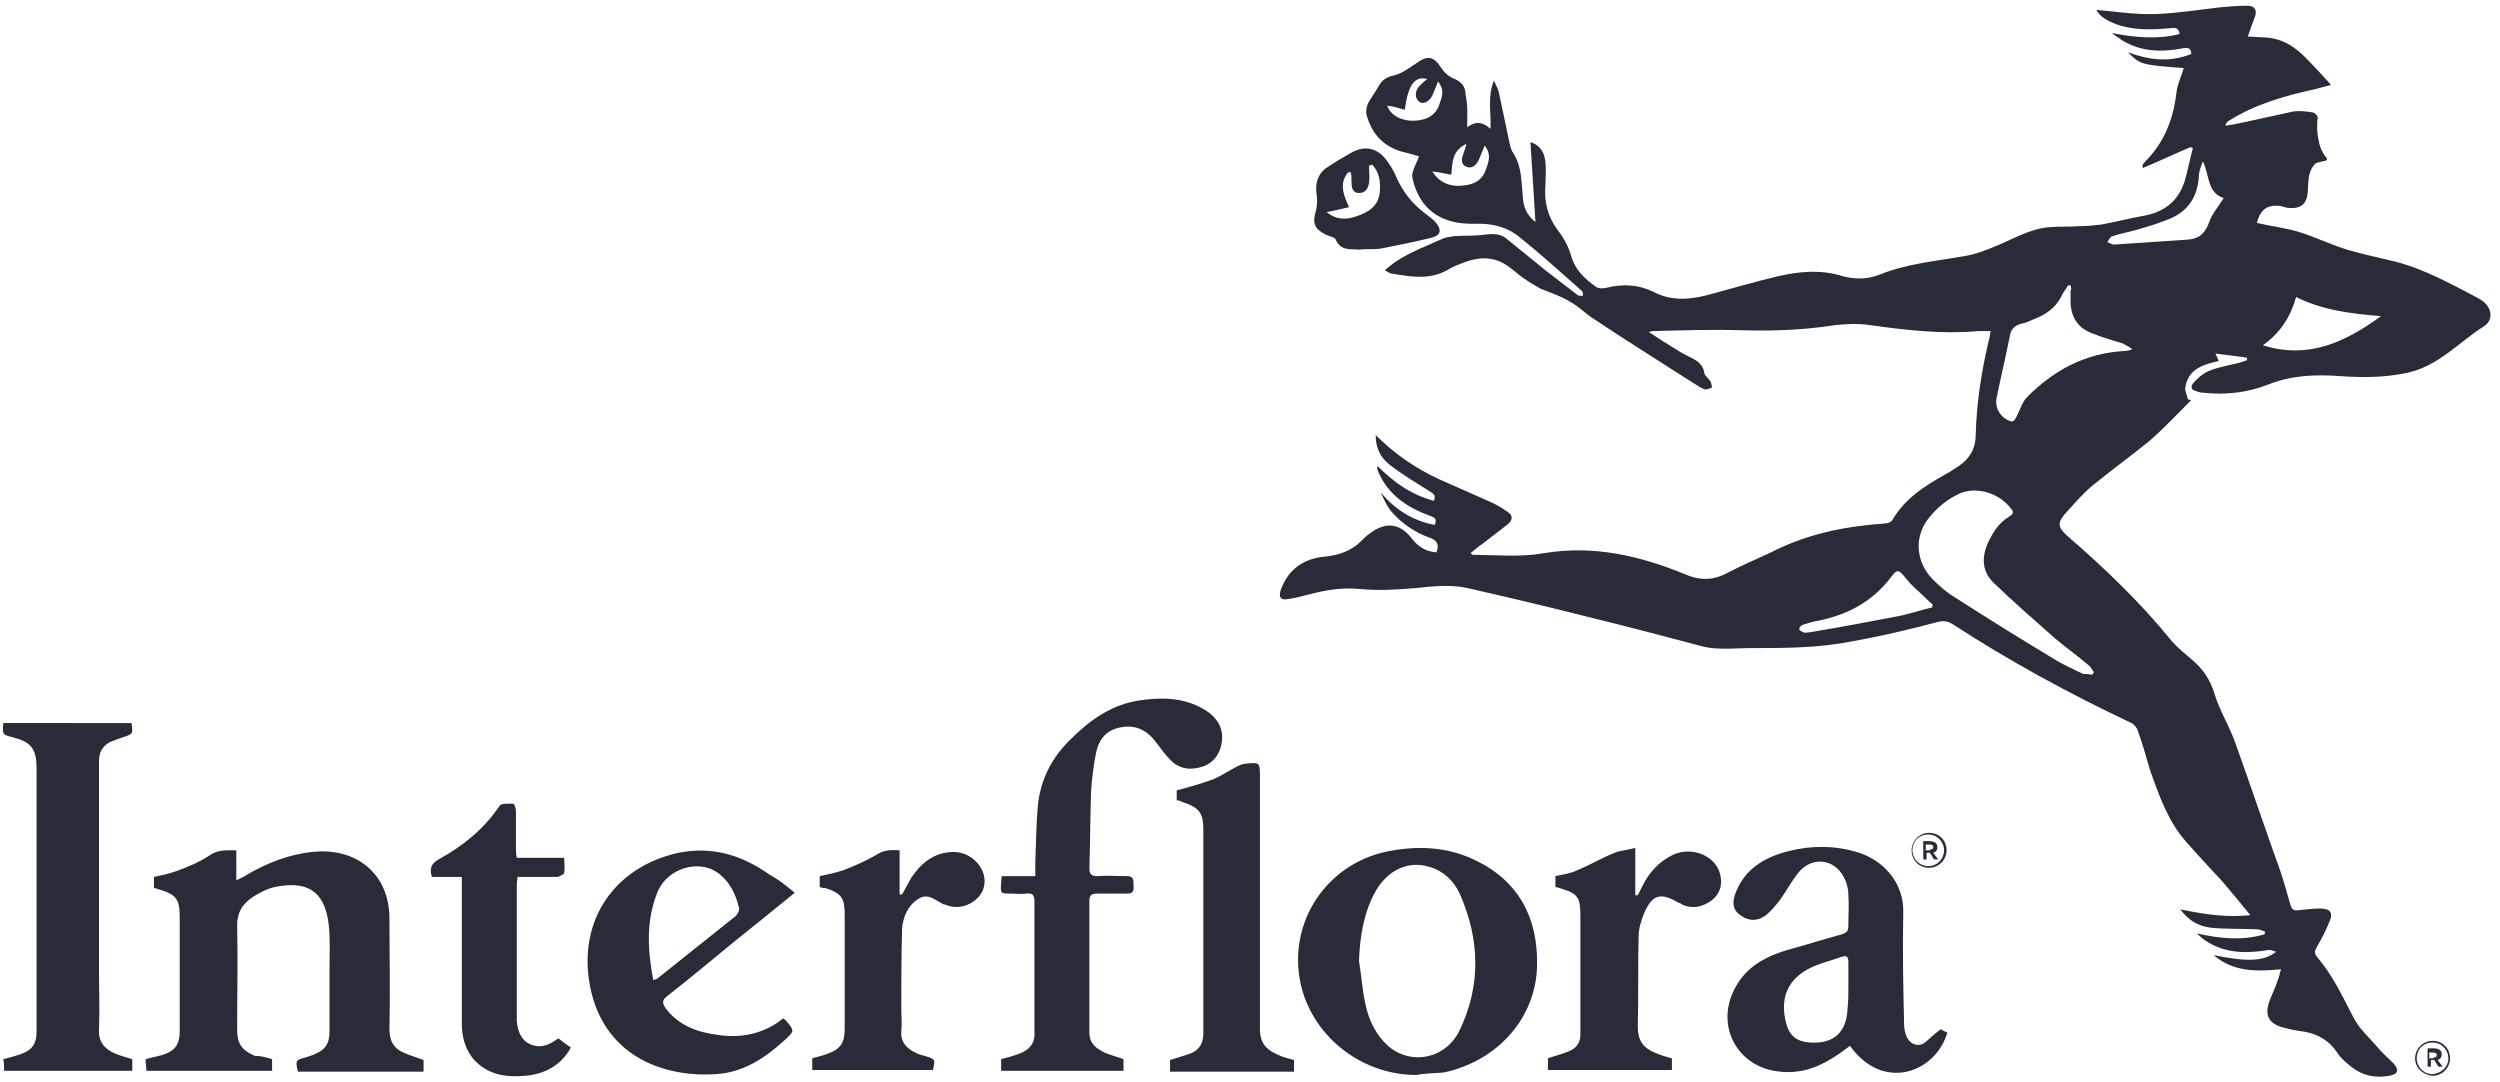 <svg height="87" viewBox="0 0 201 87" width="201" xmlns="http://www.w3.org/2000/svg"><path d="m180.724.465c.535 0 .736.334.602.803-.201.535-.402 1.07-.602 1.672.468 0 .937.067 1.338.067 1.405.067 2.476.736 3.412 1.739.669.669 1.271 1.338 1.941 2.074-.402.134-.803.201-1.205.334-2.475.535-4.884 1.204-7.093 2.609-.066.067-.133.134-.201.334.201 0 .402-.067.535-.067 1.673-.335 3.345-.736 4.951-1.07.469-.067 1.004 0 1.472.067.201 0 .468.268.468.401-.067.535-.067 1.204.067 1.806.066.468.268 1.003.602 1.405.067.067.134.201 0 .268-.133.067-.803.134-.869.268-.602.602-.535 1.405-.602 2.275-.067.937-.535 1.338-1.472 1.271-.201 0-.402-.067-.602-.134-1.071-.201-1.74.201-2.008 1.338 1.138.268 2.342.401 3.413.736 1.271.401 2.542 1.003 3.814 1.405 1.138.334 2.342.602 3.48.87 2.141.468 4.081 1.472 6.022 2.475.468.268.936.468 1.338.736.803.535 1.004 1.539.201 2.074-2.007 1.271-3.68 3.211-6.155 3.746-1.807.401-3.681.401-5.487.268-1.94-.134-3.814-.067-5.687.669-1.673.669-3.48.87-5.286.669-.201 0-.402-.067-.535-.134-.401-.067-.468-.334-.268-.602.335-.401.803-.803 1.271-1.003.803-.335 1.673-.468 2.476-.669.201-.067.401-.134.602-.201v-.201c-.802-.134-1.605-.201-2.542-.335.134.268.201.401.268.602l-.314.072c-1.093.262-2.119.658-2.363 2.002-.066.334.134.669.201 1.003l.06.01.146.046c.023.006.044.01.061.01-1.071 1.07-2.141 2.208-3.279 3.211l-1.165.932-2.354 1.815c-.391.305-.78.615-1.165.932-.803.669-1.472 1.472-2.208 2.275-.602.736-.535 1.07.201 1.739 3.011 2.609 5.888 5.352 8.431 8.496.469.535 1.071 1.003 1.606 1.472.87.736 1.472 1.606 1.807 2.743.402 1.338 1.205 2.609 1.673 3.947 1.204 3.345 2.342 6.756 3.547 10.101.334.936.602 1.94.869 2.876.134.402.268.535.669.468.602-.066 1.137-.133 1.739-.133.803 0 1.071.335.736 1.071-.268.669-.602 1.338-1.004 2.006-.201.335-.201.535 0 .803.953 1.104 1.643 2.358 2.296 3.622l.432.842c.072.14.144.28.216.419.468.936 1.338 1.672 2.007 2.475.335.401.803.802 1.205 1.204.468.535.401.869-.335 1.004-1.138.201-2.141 0-3.078-.736-.402-.335-.803-.669-1.071-1.071-.736-1.137-1.807-1.672-3.145-1.806-.468-.067-1.004-.201-1.472-.335-.936-.335-1.204-.936-.936-1.873.201-.602.535-1.204.736-1.874.134-.268.134-.535.268-.869-2.007.201-3.881.201-5.42-1.137 2.609.535 4.014.535 5.018-.268-.201-.067-.469-.201-.669-.134-1.673.268-3.278.268-4.751-.602-.335-.201-.602-.402-.936-.736 1.807.401 3.613.602 5.42.067 0-.067.067-.134.067-.201-.201-.066-.402-.201-.669-.201-1.271-.067-2.475 0-3.746-.133-.937-.134-1.74-.535-2.409-1.472 1.94.401 3.68.669 5.62.468-.802-1.004-1.539-1.873-2.275-2.743-.936-1.004-1.874-2.007-2.81-3.077-1.472-1.606-2.208-3.679-2.944-5.753-.335-1.07-.602-2.141-1.004-3.211-.067-.268-.268-.535-.535-.669-4.951-2.341-9.769-4.95-14.386-7.961-.468-.268-.803-.268-1.271-.134-2.275.602-4.55 1.137-6.825 1.539-2.677.535-5.42.535-8.096.535-.234 0-.468.006-.702.013l-.7.024c-.932.03-1.854.03-2.745-.238-3.011-.803-6.089-1.606-9.1-2.341-3.145-.803-6.29-1.539-9.501-2.274-1.472-.335-2.877-.134-4.349 0-1.472.134-2.944.201-4.35.067-1.405-.134-2.677.067-3.948.401-.602.134-1.204.335-1.807.401-.602.134-.803-.134-.602-.736.602-1.672 1.874-2.542 3.614-2.676 1.137-.134 2.074-.468 2.877-1.271.201-.201.401-.401.602-.535 1.272-1.003 2.476-.937 3.48.401.535.669 1.138 1.003 1.941 1.07.268-.669 0-1.003-.602-1.204-1.138-.401-2.208-1.137-3.011-2.074-.402-.468-.602-1.003-.87-1.539 1.137 1.338 2.542 2.275 4.349 2.609.201-.468 0-.602-.401-.736-1.807-.669-3.345-1.672-4.148-3.546 0-.067-.067-.134-.067-.201v-.268c1.338 1.338 2.743 2.341 4.55 2.81.201-.535-.134-.602-.402-.803-1.071-.669-2.208-1.338-3.212-2.141-.669-.535-1.071-1.271-1.071-2.341 1.539 1.539 3.212 2.676 5.085 3.546 1.338.602 2.744 1.204 4.082 1.806.468.201.936.468 1.405.803.468.268.468.669.067 1.003-.669.535-1.405 1.07-2.074 1.606-.335.201-.602.468-.937.736.134.067.134.134.201.134 1.874 0 3.814.201 5.687-.134 4.015-.669 7.695.201 11.308 1.672 1.205.535 2.275.535 3.412-.067s2.409-1.137 3.547-1.672c2.475-1.271 5.152-1.94 7.895-2.208.468-.067.936-.067 1.405-.134.134 0 .402-.134.469-.268 1.004-1.739 2.609-2.743 4.282-3.679.402-.201.737-.468 1.071-.669.87-.602 1.338-1.405 1.338-2.475.067-2.609.468-5.151 1.071-7.693.067-.201.067-.401.134-.669h-.937c-2.944.268-5.821-.067-8.698-.468-1.271-.201-2.609-.067-3.881.134-2.141.268-4.282.335-6.424.268-2.342-.067-4.751 0-7.093.067-.066 0-.133 0-.468.067.803.535 1.539 1.003 2.208 1.405.401.268.803.468 1.204.669.535.268 1.004.602 1.071 1.271.067.201.335.401.468.602.067.134.134.335.134.535l-.089.032-.19.07c-.126.043-.247.07-.323.032-.335-.134-.602-.334-.936-.535-2.609-1.672-5.286-3.345-7.895-5.084-.669-.401-1.205-1.003-1.941-1.405-.736-.468-1.606-.736-2.409-1.07-.468-.268-.936-.535-1.405-.87-.468-.334-.869-.736-1.405-1.07-1.071-.669-2.275-.602-3.412-.134-.335.134-.737.268-1.071.468-1.472.937-3.078.669-4.617.401-.201 0-.334-.134-.602-.268.869-.803 1.807-1.271 2.81-1.739.669-.268 1.338-.602 2.007-.87.201-.067.468-.067.669-.134.869-.067 1.739 0 2.609-.134.602-.067 1.138-.067 1.606.268 1.071.87 2.141 1.739 3.212 2.609.869.669 1.739 1.338 2.609 2.007.066.067.268 0 .401.067 0-.134 0-.334-.067-.401-1.672-1.472-3.278-2.943-4.951-4.281-.936-.803-2.074-1.137-3.345-1.137-1.673.067-3.279-.201-4.416-1.606-.469-.602-.803-1.405-.937-2.141-.067-.468.335-1.07.535-1.672-.401-.134-.936-.268-1.472-.401-1.472-.468-2.342-1.472-2.744-2.943-.067-.268 0-.669.134-.937.268-.468.602-.937.869-1.405.268-.468.602-.669 1.138-.803.669-.134 1.271-.602 1.874-1.003.936-.669 1.405-.535 2.007.401.268.401.669.736 1.071.87.602.268.87.669.87 1.271.201.87.133 1.672.133 2.609.737-.535 1.272-.401 1.874.134.067-1.271-.268-2.542.268-3.88.201.401.335.669.402.937.268 1.271.535 2.542.803 3.813.066.334.133.669.268.937.642.91.728 1.948.805 3.012l.04.534c.007.089.015.178.024.268.067.736.335 1.338 1.004 1.873-.134-2.208-.268-4.281-.402-6.422.87.268 1.138.937 1.205 1.606.066.602 0 1.204 0 1.806-.134 1.405.201 2.609 1.004 3.679.468.602.869 1.338 1.071 2.074.334 1.137 1.071 1.806 2.007 2.475.201.134.535.134.803.067 1.338-.334 2.609-.268 3.814.334 1.539.803 3.145.602 4.75.134 1.74-.468 3.547-1.003 5.286-1.405 1.74-.401 3.48-.535 5.153 0 1.004.268 2.007.268 3.011-.134 2.141-.87 4.483-1.07 6.758-1.472.87-.134 1.739-.468 2.542-.803 1.472-.602 2.877-1.472 4.483-1.539.736-.067 1.405 0 2.141-.067.669 0 1.271-.067 1.874-.134 1.071-.201 2.141-.468 3.212-.669 1.739-.268 2.944-1.137 3.48-2.81.268-.87.401-1.739.669-2.676-.067 0-.133-.067-.201-.067-1.271.535-2.543 1.137-3.814 1.672 0-.067-.067-.134-.067-.134.067-.134.067-.201.201-.334 1.539-1.539 2.275-3.345 2.542-5.486.067-.736.402-1.405.602-2.074-3.412-.268-3.48-.268-4.483-1.271 1.807.669 3.412.803 5.085.134 0-.401-.201-.535-.602-.468-1.74.334-3.412.334-5.018-.669l-.111-.09-.247-.155c-.04-.027-.077-.056-.111-.09-.067-.067-.201-.067-.268-.201 1.807.334 3.613.535 5.42.067-.067-.468-.335-.535-.736-.468-1.472.134-2.944.201-4.416-.334-.669-.268-1.272-.602-1.54-1.137 1.54.134 3.212.401 4.818.334 1.673-.067 3.412-.334 5.085-.535.736-.067 1.472-.134 2.275-.134zm-139.443 64.153c.067 0 .201.401.201.602v2.877c0 .267 0 .535.067.869h3.814c0 .401.067.803 0 1.204 0 .133-.335.268-.535.335h-3.212v-.134c0 .268-.067.535-.067.736v10.971c.067.803.335 1.539 1.071 1.873.736.335 1.405.134 2.074-.334.067-.067.134-.067.201-.134.335.268.602.468 1.004.736-.803 1.472-2.141 2.141-3.68 2.275-1.539.133-3.011-.067-4.149-1.338-.669-.802-.937-1.806-.937-2.809v-11.841h-2.409c-.201-.669-.067-1.071.535-1.405 1.94-1.07 3.613-2.408 4.884-4.281.134-.268.736-.201 1.137-.201zm154.298 19.066c.803 0 1.405.602 1.405 1.405 0 .736-.602 1.405-1.405 1.405-.803-.067-1.405-.669-1.405-1.405 0-.736.602-1.405 1.405-1.405zm-76.95-14.515c3.48 1.672 5.018 4.616 4.952 8.429-.067 4.215-3.145 7.693-7.494 8.629-.736.067-1.539.067-2.208.201-4.549 0-8.564-3.278-9.367-7.626-.87-4.75 2.141-9.232 6.825-10.302 2.476-.535 4.951-.468 7.293.669zm-56.874 1.071c.401.268.803.468 1.137.736.268.201.602.468 1.004.803-1.74 1.405-3.279 2.676-4.884 3.947-1.807 1.472-3.546 2.944-5.353 4.348-.468.334-.401.602-.134 1.004 1.071 1.405 2.61 1.94 4.282 2.141 1.873.268 3.68-.134 5.152-1.338.067.067.134.067.201.134.736.869.736.869-.067 1.605-1.606 1.472-3.346 2.609-5.554 2.743-4.349.268-9.033-1.539-10.104-7.091-1.004-5.218 1.94-9.566 7.093-10.703 2.676-.535 5.018.134 7.226 1.672zm133.823 13.579c-.736 0-1.271.535-1.271 1.271 0 .669.535 1.271 1.271 1.271.736-.066 1.271-.602 1.271-1.271 0-.669-.535-1.271-1.271-1.271zm-46.302-15.319c2.074.602 3.814 2.408 3.747 4.884-.067 3.011 0 6.021.066 8.964 0 .335.067.669.201 1.004.268.602.936.869 1.472.468.335-.268.736-.669 1.271-1.071.134.067.335.201.535.268-.936 3.211-5.152 4.816-7.828 1.071-.535.401-1.071.803-1.673 1.137-1.472.87-3.011 1.204-4.751.803-3.011-.736-4.549-4.148-2.475-7.158.936-1.338 2.275-2.006 3.814-2.475 1.472-.402 2.944-.87 4.416-1.271.402-.134.535-.268.535-.669 0-.87.067-1.673 0-2.542 0-.468-.133-.936-.334-1.338-.803-1.605-2.677-1.739-3.747-.334-.468.602-.87 1.338-1.338 2.007-.335.468-.736.936-1.204 1.338-.737.535-1.472.468-2.141-.067-.535-.401-.602-1.003-.268-1.806.736-1.873 2.342-2.81 4.215-3.278 1.807-.468 3.68-.468 5.487.067zm-47.977-6.159 0 20.408c0 1.071.469 1.605 1.338 2.007.402.201.87.334 1.405.468v.936h-9.97v-.936c.602-.201 1.137-.335 1.672-.535.669-.268 1.004-.803 1.004-1.605v-16.323c0-1.271-.201-1.806-1.673-2.275-.268-.134-.335-.134-.468-.134v-.803c1.004-.268 1.94-.535 2.877-.87.669-.268 1.338-.736 2.007-1.07.201-.067.402-.201.602-.201 1.156-.128 1.202-.134 1.204.932zm-82.299 6.025v2.408c.268-.133.468-.201.669-.335 1.673-1.003 3.479-1.739 5.42-1.94 3.613-.401 6.223 1.807 6.223 5.352 0 2.944.067 5.887 0 8.898 0 1.004.401 1.605 1.271 1.94.468.201.937.334 1.472.535v.936h-10.104c-.201-.87-.201-.936.602-1.138.201-.066.401-.133.602-.201 1.004-.401 1.338-.869 1.338-1.94v-5.084c0-1.137.067-2.341-.067-3.479-.335-2.876-1.94-3.478-4.282-3.01-.669.133-1.271.468-1.807.803-.803.535-1.271 1.204-1.271 2.274.067 2.81 0 5.552 0 8.362 0 1.137.335 1.672 1.405 2.141.535 0 .937.133 1.405.268v.936h-10.104c0-.268-.067-.602-.067-.936.468-.134.87-.201 1.338-.335 1.071-.334 1.405-.869 1.405-1.94v-9.165c0-1.405-.268-1.807-1.673-2.208-.134-.067-.268-.067-.401-.133v-.87c.602-.133 1.271-.268 1.807-.468.937-.335 1.874-.736 2.676-1.271.669-.468 1.338-.401 2.141-.401zm77.617-11.439c1.271.669 1.807 1.672 1.606 2.81-.134.87-.669 1.606-1.472 1.873-.936.334-1.874.268-2.609-.468-.468-.468-.803-.937-1.204-1.472-.803-1.07-1.807-1.472-3.078-1.137-1.004.268-1.539 1.003-1.739 2.007-.201 1.003-.335 2.074-.401 3.144-.067 2.007-.067 4.081-.134 6.087 0 .468.134.669.602.669.803-.066 1.606 0 2.409 0 .468 0 .535.201.535.602 0 .335.133.803-.469.803h-2.475c-.402 0-.602.133-.602.535v10.637c0 .869.535 1.271 1.204 1.605.469.201 1.004.335 1.54.535v.936h-9.836v-.936c.535-.134 1.004-.268 1.539-.468.803-.335 1.205-.87 1.138-1.739v-10.436c0-.535-.134-.736-.669-.669-.401.066-.803 0-1.204 0-.87 0-.87 0-.803-.87 0-.133 0-.268.067-.535h2.677v-1.137c.066-1.472.066-2.943.201-4.482.201-2.141 1.137-3.947 2.677-5.419 1.539-1.539 3.278-2.743 5.42-3.077 1.739-.268 3.48-.268 5.085.602zm-86.048 1.205c.134.87.134.87-.669 1.137-.401.134-.736.268-1.071.401-.602.334-.87.803-.87 1.539v16.858c0 1.539.067 3.144 0 4.683-.067 1.004.468 1.605 1.271 1.94.468.201.937.335 1.405.468v.936h-10.304c0-.334-0-.602-.067-.936.535-.133 1.004-.268 1.405-.401.937-.335 1.271-.87 1.271-1.807v-21.139c0-1.606-.401-2.141-1.94-2.542-.803-.201-.803-.201-.736-1.137zm120.909 10.034v3.813h.201c.134-.268.268-.535.402-.802.535-1.071 1.338-1.94 2.475-2.475 1.54-.669 3.413.133 3.747 1.605.201.803 0 1.539-.669 2.074-.736.535-1.539.736-2.409.334-.067-.066-.201-.133-.268-.133-1.472-.87-2.141-.669-2.81.936-.201.535-.402 1.137-.402 1.739-.067 2.408 0 4.884-.067 7.292 0 1.07.402 1.672 1.338 2.073.469.201.87.335 1.405.468v.936h-9.97v-.936c.535-.201 1.137-.334 1.606-.535.736-.268 1.071-.803 1.004-1.606v-9.365c0-1.405-.201-1.739-1.539-2.141-.134-.067-.268-.067-.468-.134v-.869c.602-.134 1.204-.201 1.739-.468 1.004-.402 2.007-1.004 3.011-1.405.469-.201 1.004-.201 1.673-.401zm-59.15.2v3.545h.201c.268-.468.469-.869.737-1.338.803-1.204 1.873-2.073 3.412-2.073 1.271 0 2.342 1.003 2.475 2.141.067.802-.268 1.405-.936 1.873-.736.468-1.472.535-2.275.201h-.066c-.079-.039-.157-.082-.234-.127l-.23-.136c-.496-.295-.981-.563-1.544-.205-.869.535-1.271 1.472-1.338 2.408-.066 2.141-.066 4.215-.066 6.355 0 .669.066 1.271 0 1.94-.067.736.334 1.204.869 1.539.335.201.669.334 1.004.401.869.268.869.268.669 1.137h-9.702v-.936c.401-.133.803-.201 1.137-.334 1.137-.402 1.472-.87 1.472-2.074v-9.031c0-1.472-.201-1.806-1.606-2.274-.067.066-.201 0-.401-.067v-.869c.602-.134 1.271-.268 1.874-.469.87-.334 1.807-.736 2.61-1.204.602-.401 1.137-.468 1.94-.401zm123.386 15.921c.201 0 .335.067.469.133.066.067.133.201.133.335 0 .268-.133.401-.335.468l.402.535h-.335l-.335-.535h-.268v.535h-.267v-1.472zm-.066.334h-.335v.469h.335v-.067c.201 0 .268-.067.268-.201 0-.134-.134-.201-.268-.201zm-85.046-12.977c-.937 1.672-1.271 3.613-1.338 5.619.201 1.204.268 2.408.535 3.546.268 1.271.87 2.475 1.874 3.345 1.874 1.539 4.617.936 5.687-1.338 1.74-3.612 1.606-7.358 0-10.97-.468-1.004-1.271-1.807-2.409-2.141-1.672-.535-3.345.201-4.349 1.94zm37.472 5.284c-.936.335-1.873.535-2.743 1.004-1.673.936-2.208 2.408-1.74 4.282.268 1.07.87 1.538 1.941 1.605 1.941.133 2.944-.869 3.011-2.743.066-.602.066-1.137.066-1.672v-2.073c0-.402-.133-.535-.535-.402zm-95.149-5.35c-1.004 2.341-.87 4.749-.401 7.225.134-.067.268-.067.335-.133 2.074-1.673 4.215-3.345 6.29-5.018.134-.133.335-.468.268-.669-.268-1.137-.803-2.208-1.807-2.876-1.539-1.004-3.881-.268-4.684 1.472zm102.174-4.617c.803 0 1.405.602 1.405 1.405 0 .736-.602 1.405-1.405 1.405-.803 0-1.405-.602-1.405-1.405 0-.736.602-1.405 1.405-1.405zm-.067.134c-.736 0-1.271.535-1.271 1.271 0 .669.535 1.271 1.271 1.271.736 0 1.271-.602 1.271-1.271 0-.669-.535-1.271-1.271-1.271zm.134.535c.201 0 .334.067.468.134.066.067.133.201.133.334 0 .268-.133.401-.334.468l.401.535h-.335l-.334-.535h-.268v.535h-.268v-1.472zm0 .268h-.335v.468h.335v-.067c.201 0 .268-.067.268-.201 0-.133-.134-.201-.268-.201zm2.141-28.097c-.803.401-1.539 1.003-2.141 1.739-1.271 1.472-1.204 3.546.201 5.017.535.535 1.138 1.07 1.807 1.472 2.609 1.672 5.286 3.345 7.962 4.95.737.468 1.54.803 2.342 1.204.133 0 .401 0 .736.067l.133-.201c-.133-.201-.268-.468-.468-.602-.87-.736-1.807-1.405-2.677-2.141-1.673-1.472-3.345-2.943-4.951-4.482-.87-.87-.936-1.94-.468-3.077.401-.87.869-1.672 1.739-2.208.201-.134.468-.268.201-.602-1.004-1.338-2.944-1.94-4.416-1.137zm-5.286 6.623c-1.472 1.94-3.48 3.01-5.821 3.479-.401.067-.869.201-1.271.335-.133.067-.268.201-.268.334 0 .134.201.201.335.268.133.067.268 0 .468 0 2.476-.401 4.885-.87 7.36-1.338.87-.201 1.673-.468 2.542-.669v-.268c-.201-.134-.401-.334-.535-.468-.535-.535-1.137-1.003-1.605-1.606-.535-.669-.669-.803-1.205-.067zm14.453-23.481h-.201c-.133.268-.335.468-.468.736-.402.87-1.071 1.472-2.008 1.873-.401.134-.802.401-1.271.468-.535.134-.869.468-.936 1.003-.335 1.672-.736 3.345-1.071 5.017-.134.803.335 1.539 1.071 1.806.335.134.401-.134.535-.334.268-.535.468-1.204.87-1.606 2.141-2.141 4.617-3.479 7.694-3.679.268 0 .535-.067.737-.134-.268-.268-.535-.334-.737-.468-.803-.268-1.606-.468-2.409-.803-1.204-.401-1.807-1.338-1.807-2.609v-.803c.067-.067.067-.268 0-.468zm18.133.937c-.469 1.672-1.338 2.943-2.677 3.88 3.613 1.137 6.557-.201 9.501-2.341-2.409-.201-4.684-.468-6.825-1.539zm-73.268-11.171c.335.401.669.937.87 1.405.535 1.271 1.338 2.275 2.408 3.077.268.201.535.401.737.602.602.669.535 1.137-.335 1.338-1.338.334-2.744.602-4.082.87-.535.067-1.137 0-1.672.067-.669-.067-1.472.134-1.874-.803-.067-.201-.535-.268-.803-.401-.936-.468-1.071-.937-.803-1.873.134-.468.134-1.003.067-1.405-.134-.87.133-1.672.869-2.141.602-.401 1.272-.803 1.874-1.137 1.004-.602 2.008-.468 2.744.401zm65.774.267c-.201.468-.335.87-.335 1.338-.133 1.539-.869 2.676-2.342 3.278-.669.268-1.405.535-2.141.736-.803.268-1.672.401-2.475.669-.201.067-.268.334-.402.468.201.067.402.201.535.201 2.007-.134 3.948-.268 5.955-.401.936-.067 1.405-.535 1.739-1.472.201-.602.736-1.204 1.138-1.873-1.338-.401-1.138-1.873-1.673-2.943zm-66.778.268-.061.01-.146.046c-.023.006-.044.01-.06.01 0 .468.066.937 0 1.405-.067.401-.268.803-.803.803s-.602-.468-.602-.87c0-.268 0-.535-.067-.803h-.201c-.736.87-.401 1.806.067 2.81-.602.134-1.071.268-1.807.401.869.669 1.606.602 2.409.334 1.004-.334 1.807-.87 1.873-2.007.067-.87-.066-1.539-.602-2.141zm7.561-1.673c-1.018.479-1.125 1.279-1.184 2.161l-.02.314c-.468-.067-.936-.201-1.539-.268.535.87 1.405 1.271 2.476 1.137.936-.067 1.606-.468 1.874-1.405.201-.535.401-1.137-.134-1.806-.201.468-.335.803-.468 1.137-.201.401-.535.803-1.071.535-.468-.268-.268-.736-.134-1.137.067-.201.134-.334.201-.669zm-4.952-2.743c-.468-.134-.869-.268-1.405-.334.201.669.936 1.137 1.807 1.204 1.271.067 2.141-.401 2.409-1.405.201-.535.401-1.07-.134-1.739-.201.468-.334.803-.468 1.137-.268.535-.803.736-1.071.468-.335-.268-.335-.803 0-1.204.201-.201.402-.401.669-.602-1.004-.268-1.54.468-1.807 2.475z" fill="#282c39"/></svg>